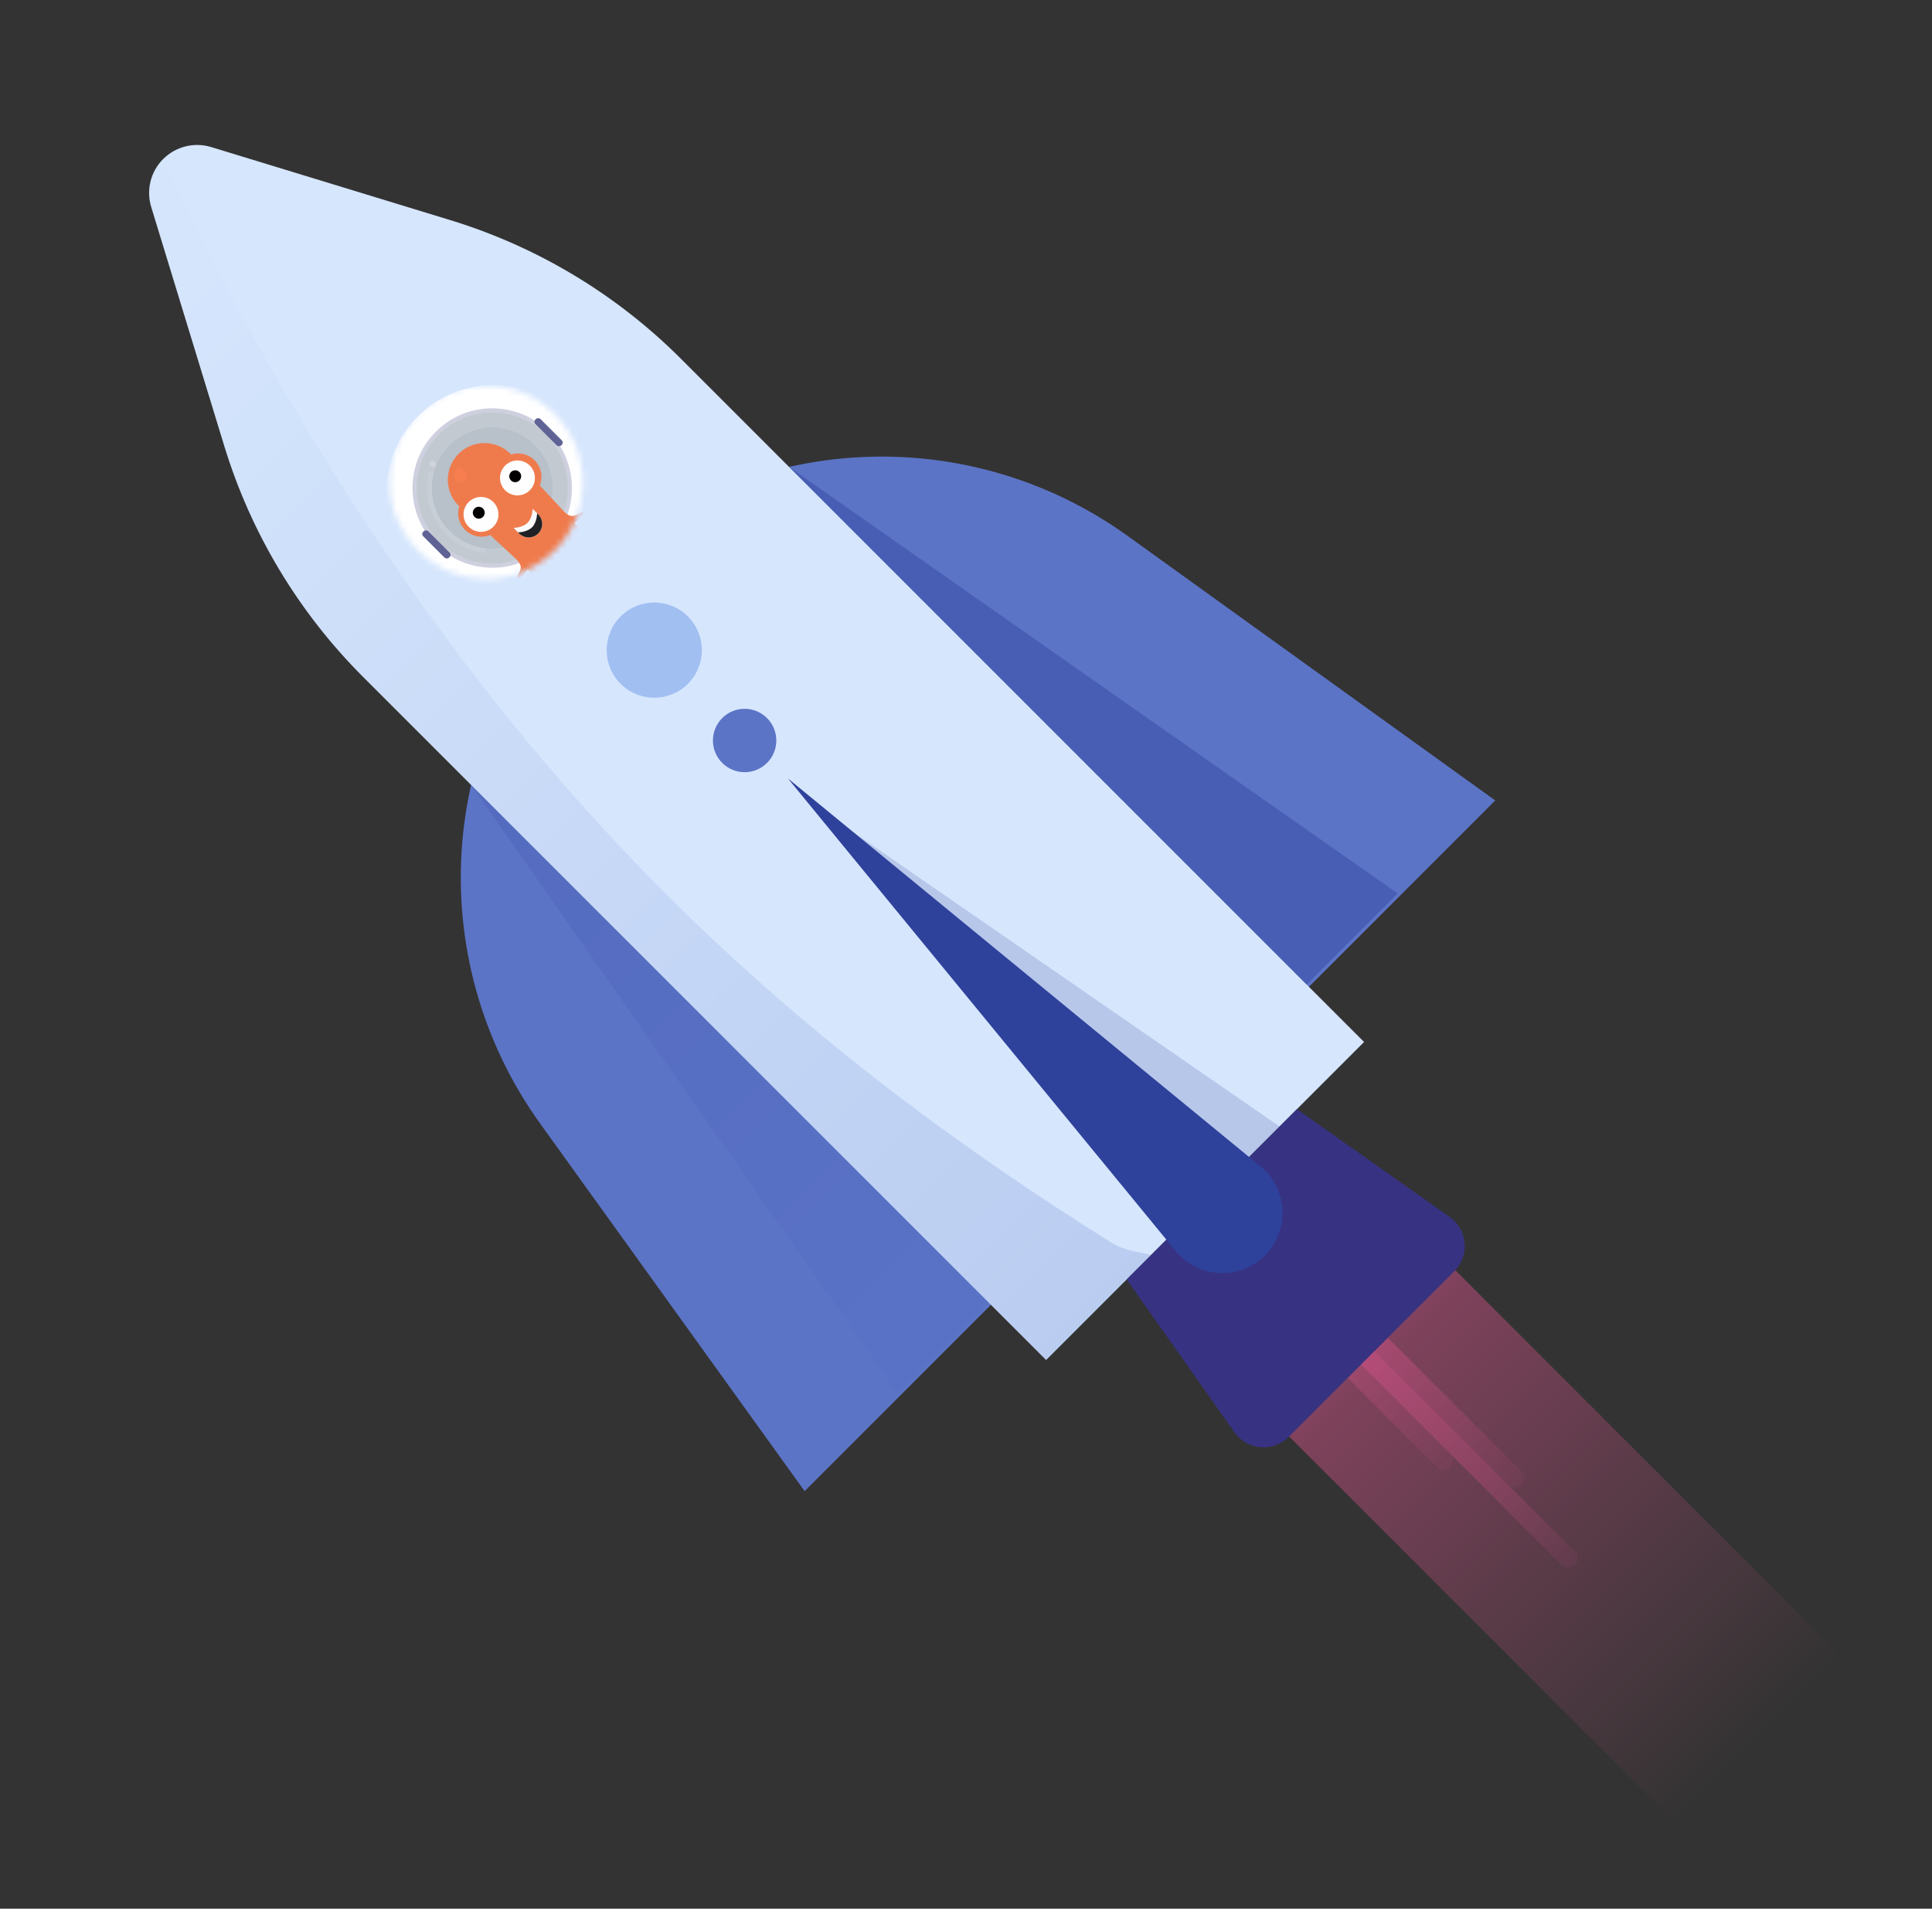 <svg width="329" height="325" viewBox="0 0 329 325" fill="none" xmlns="http://www.w3.org/2000/svg">
<rect x="0" y="0" width="329" height="325" fill="#333333" stroke="none"/>
<path opacity="0.9" d="M232.128 228.888L299.72 296.48" stroke="url(#paint0_linear)" stroke-width="40.029" stroke-linecap="round"/>
<path opacity="0.9" d="M204.028 202.308L267.063 265.343" stroke="url(#paint1_linear)" stroke-width="3.222" stroke-linecap="round"/>
<path opacity="0.9" d="M194.155 187.878L257.95 251.673" stroke="url(#paint2_linear)" stroke-width="3.222" stroke-linecap="round"/>
<path opacity="0.9" d="M182.763 185.6L245.798 248.635" stroke="url(#paint3_linear)" stroke-width="3.222" stroke-linecap="round"/>
<path d="M254.624 136.297L137.019 253.902L91.905 191.207C82 177.4 77.322 160.524 78.705 143.588C80.088 126.652 87.443 110.759 99.457 98.743V98.743C111.473 86.726 127.368 79.369 144.305 77.984C161.242 76.6 178.12 81.278 191.928 91.184L254.624 136.297Z" fill="#5C74C6"/>
<path d="M115.942 61.075L232.288 177.421L178.142 231.567L61.796 115.221C50.838 104.261 42.736 90.779 38.201 75.959L25.754 35.244C25.321 33.826 25.281 32.317 25.64 30.878C25.999 29.439 26.742 28.125 27.791 27.076C28.839 26.028 30.153 25.284 31.592 24.926C33.031 24.567 34.54 24.607 35.958 25.04L76.68 37.48C91.5 42.015 104.981 50.117 115.942 61.075V61.075Z" fill="url(#paint4_linear)"/>
<mask id="mask0" mask-type="alpha" maskUnits="userSpaceOnUse" x="59" y="58" width="48" height="48">
<path d="M94.436 93.722C100.852 87.306 100.852 76.904 94.436 70.488C88.02 64.073 77.618 64.073 71.203 70.488C64.787 76.904 64.787 87.306 71.203 93.722C77.619 100.137 88.02 100.137 94.436 93.722Z" fill="white"/>
</mask>
<g mask="url(#mask0)">
<circle cx="84.033" cy="83.832" r="18.259" transform="rotate(-45 84.033 83.832)" fill="white"/>
<path fill-rule="evenodd" clip-rule="evenodd" d="M93.42 92.699C98.721 87.397 98.721 78.801 93.42 73.5C88.118 68.198 79.522 68.198 74.221 73.5C68.919 78.801 68.919 87.397 74.221 92.699C79.522 98 88.118 98 93.42 92.699ZM92.942 92.221C97.98 87.183 97.98 79.015 92.942 73.977C87.904 68.939 79.736 68.939 74.698 73.977C69.66 79.015 69.66 87.183 74.698 92.221C79.736 97.259 87.904 97.259 92.942 92.221Z" fill="#5E6294" fill-opacity="0.3"/>
<circle opacity="0.35" cx="83.82" cy="83.099" r="10.334" transform="rotate(-45 83.82 83.099)" fill="#364C64"/>
<path opacity="0.3" fill-rule="evenodd" clip-rule="evenodd" d="M92.942 92.221C97.98 87.183 97.98 79.015 92.942 73.977C87.904 68.939 79.736 68.939 74.698 73.977C69.66 79.015 69.66 87.183 74.698 92.221C79.736 97.259 87.904 97.259 92.942 92.221ZM91.127 90.406C95.163 86.371 95.163 79.828 91.127 75.792C87.092 71.757 80.549 71.757 76.513 75.792C72.477 79.828 72.477 86.371 76.513 90.406C80.549 94.442 87.092 94.442 91.127 90.406Z" fill="#364C64"/>
<path d="M83.473 91.103C82.041 91.67 80.346 91.374 79.187 90.215C78.104 89.132 77.775 87.58 78.2 86.212C75.661 83.797 75.604 79.757 78.089 77.273C80.574 74.788 84.614 74.845 87.028 77.383C88.396 76.959 89.948 77.288 91.032 78.371C92.19 79.53 92.486 81.224 91.92 82.657L96.091 87.155C97.26 88.23 97.692 87.985 99.314 87.062C99.471 86.973 99.639 86.878 99.819 86.777C99.01 88.065 98.385 88.756 97.845 89.046L99.772 91.123C101.495 93.183 101.517 93.17 103.126 92.226C103.345 92.097 103.593 91.951 103.879 91.791C101.758 95.169 100.476 93.96 99.318 92.866C99.086 92.647 98.86 92.434 98.632 92.262L98.53 92.364C98.6 92.446 98.667 92.526 98.733 92.603L98.734 92.605C100.181 94.308 100.678 94.893 101.164 94.884C101.417 94.88 101.668 94.713 102.05 94.459C102.449 94.194 102.992 93.833 103.831 93.463C101.04 97.157 100.013 96.124 98.264 94.367C97.992 94.093 97.702 93.802 97.385 93.509L97.288 93.606C100.518 97.136 100.735 97.005 102.167 96.137C102.556 95.901 103.035 95.611 103.688 95.326C100.751 98.997 99.68 98.19 98.03 96.947C97.737 96.727 97.427 96.493 97.085 96.268C97.31 96.61 97.543 96.921 97.763 97.213C99.006 98.863 99.813 99.934 96.142 102.871C96.427 102.218 96.718 101.74 96.953 101.351C97.821 99.919 97.953 99.701 94.422 96.472L94.325 96.569C94.619 96.885 94.91 97.175 95.183 97.447C96.941 99.196 97.973 100.224 94.279 103.015C94.649 102.176 95.01 101.633 95.275 101.234C95.529 100.852 95.696 100.601 95.701 100.347C95.71 99.862 95.125 99.365 93.421 97.918C93.344 97.852 93.263 97.784 93.181 97.713L93.078 97.816C93.25 98.043 93.464 98.27 93.682 98.501C94.776 99.66 95.986 100.941 92.608 103.062C92.768 102.776 92.913 102.528 93.042 102.309C93.987 100.7 93.999 100.679 91.939 98.955L89.862 97.029C89.573 97.569 88.881 98.194 87.593 99.003C87.694 98.822 87.789 98.655 87.879 98.498C88.801 96.875 89.047 96.444 87.971 95.275L83.473 91.103Z" fill="#EF7B4D"/>
<circle cx="81.91" cy="87.589" r="2.972" transform="rotate(-45 81.91 87.589)" fill="#FEFEFE"/>
<circle cx="81.528" cy="87.302" r="1.013" transform="rotate(-45 81.528 87.302)" fill="black"/>
<circle cx="88.118" cy="81.38" r="2.972" transform="rotate(-45 88.118 81.38)" fill="#FEFEFE"/>
<circle cx="87.736" cy="81.093" r="1.013" transform="rotate(-45 87.736 81.093)" fill="black"/>
<path d="M87.45 89.881C87.45 89.881 88.978 89.881 89.838 89.022C90.697 88.162 90.697 86.634 90.697 86.634L91.653 87.589C92.549 88.486 92.549 89.94 91.653 90.837V90.837C90.756 91.733 89.302 91.733 88.405 90.837L87.45 89.881Z" fill="#FAFAFA"/>
<path d="M88.214 90.645C88.214 90.645 89.742 90.645 90.602 89.786C91.462 88.926 91.462 87.398 91.462 87.398L91.653 87.589C92.549 88.486 92.549 89.94 91.653 90.837V90.837C90.756 91.733 89.302 91.733 88.405 90.837L88.214 90.645Z" fill="#202124"/>
<path opacity="0.09" d="M82.322 93.736C80.11 93.424 77.977 92.421 76.269 90.727C73.516 87.998 72.551 84.147 73.379 80.631" stroke="white" stroke-width="0.81" stroke-linecap="round"/>
<circle opacity="0.23" cx="73.695" cy="78.992" r="0.54" transform="rotate(-45 73.695 78.992)" fill="white"/>
<rect x="71.689" y="90.932" width="1.216" height="6.214" rx="0.54" transform="rotate(-45 71.689 90.932)" fill="#5E6294"/>
<rect x="90.793" y="71.828" width="1.216" height="6.214" rx="0.54" transform="rotate(-45 90.793 71.828)" fill="#5E6294"/>
<path d="M79.239 80.439C79.592 80.984 79.499 81.671 79.032 81.974C78.564 82.277 77.958 82.165 77.604 81.619C77.251 81.074 77.361 80.01 77.829 79.707C78.296 79.404 78.886 79.893 79.239 80.439Z" fill="#F77F4F"/>
</g>
<path opacity="0.17" d="M80.215 133.639L152.86 237.298L168.367 221.791L80.215 133.639Z" fill="url(#paint5_linear)"/>
<path opacity="0.43" d="M134.361 79.494L238.019 152.139L222.513 167.646L134.361 79.494Z" fill="url(#paint6_linear)"/>
<path d="M247.64 216.475L219.446 244.67C218.822 245.294 218.069 245.774 217.241 246.077C216.412 246.38 215.527 246.499 214.647 246.424C213.768 246.349 212.916 246.084 212.15 245.645C211.384 245.207 210.723 244.607 210.213 243.886L191.854 217.855L220.852 188.857L246.877 207.222C247.599 207.733 248.201 208.396 248.64 209.165C249.078 209.934 249.343 210.789 249.416 211.671C249.489 212.553 249.368 213.44 249.061 214.27C248.754 215.1 248.269 215.853 247.64 216.475V216.475Z" fill="url(#paint7_linear)"/>
<path d="M117.147 116.432C120.312 113.267 120.312 108.135 117.147 104.969C113.982 101.804 108.85 101.804 105.684 104.969C102.519 108.135 102.519 113.267 105.684 116.432C108.85 119.597 113.982 119.597 117.147 116.432Z" fill="#A1BFF1"/>
<path d="M130.618 129.903C132.726 127.796 132.726 124.378 130.618 122.271C128.51 120.163 125.093 120.163 122.985 122.271C120.877 124.378 120.877 127.796 122.985 129.903C125.093 132.011 128.51 132.011 130.618 129.903Z" fill="#5C74C6"/>
<path opacity="0.19" d="M217.9 191.809L211.097 198.612L138.894 137.269L217.9 191.809Z" fill="url(#paint8_linear)"/>
<path d="M134.173 132.548L200.157 212.953C201.059 214.076 202.188 214.996 203.47 215.653C204.752 216.31 206.157 216.69 207.596 216.768C209.034 216.845 210.472 216.619 211.817 216.104C213.163 215.588 214.384 214.795 215.402 213.777V213.777C216.421 212.759 217.213 211.538 217.728 210.193C218.243 208.848 218.469 207.41 218.391 205.972C218.312 204.534 217.932 203.129 217.274 201.848C216.616 200.567 215.695 199.439 214.572 198.538L134.173 132.548Z" fill="url(#paint9_linear)"/>
<path opacity="0.23" d="M189.324 211.628C191.607 213.054 194.077 213.141 195.999 213.71L178.142 231.567L61.796 115.221C50.838 104.261 42.736 90.779 38.201 75.959L25.755 35.244C25.31 33.824 25.266 32.309 25.628 30.865C25.989 29.421 26.742 28.105 27.803 27.062C38.837 50.951 51.851 73.874 66.71 95.59C99.953 144.138 137.688 179.329 189.324 211.628Z" fill="url(#paint10_linear)"/>
<defs>
<linearGradient id="paint0_linear" x1="158.501" y1="155.261" x2="299.72" y2="296.48" gradientUnits="userSpaceOnUse">
<stop stop-color="#EB5795"/>
<stop offset="1" stop-color="#EB5795" stop-opacity="0"/>
</linearGradient>
<linearGradient id="paint1_linear" x1="196.936" y1="195.216" x2="273.366" y2="271.646" gradientUnits="userSpaceOnUse">
<stop stop-color="#EB5795"/>
<stop offset="1" stop-color="#EB5795" stop-opacity="0"/>
</linearGradient>
<linearGradient id="paint2_linear" x1="186.978" y1="180.701" x2="264.329" y2="258.052" gradientUnits="userSpaceOnUse">
<stop stop-color="#EB5795"/>
<stop offset="1" stop-color="#EB5795" stop-opacity="0"/>
</linearGradient>
<linearGradient id="paint3_linear" x1="175.671" y1="178.508" x2="252.102" y2="254.938" gradientUnits="userSpaceOnUse">
<stop stop-color="#EB5795"/>
<stop offset="1" stop-color="#EB5795" stop-opacity="0"/>
</linearGradient>
<linearGradient id="paint4_linear" x1="47630.8" y1="26249" x2="52009.6" y2="21870.2" gradientUnits="userSpaceOnUse">
<stop stop-color="#D6E6FD"/>
<stop offset="1" stop-color="#D2E3FD"/>
</linearGradient>
<linearGradient id="paint5_linear" x1="177.626" y1="246.558" x2="73.332" y2="142.263" gradientUnits="userSpaceOnUse">
<stop stop-color="#5C75C9"/>
<stop offset="1" stop-color="#2E419B"/>
</linearGradient>
<linearGradient id="paint6_linear" x1="35609.5" y1="26548.7" x2="21878.1" y2="12817.3" gradientUnits="userSpaceOnUse">
<stop stop-color="#5C75C9"/>
<stop offset="1" stop-color="#2E419B"/>
</linearGradient>
<linearGradient id="paint7_linear" x1="17995.7" y1="369.474" x2="19408.1" y2="1781.88" gradientUnits="userSpaceOnUse">
<stop stop-color="#373282"/>
<stop offset="0.44" stop-color="#323A8F"/>
<stop offset="1" stop-color="#2E419B"/>
</linearGradient>
<linearGradient id="paint8_linear" x1="25913.8" y1="19840.4" x2="19254.5" y2="13181.1" gradientUnits="userSpaceOnUse">
<stop stop-color="#5C75C9"/>
<stop offset="1" stop-color="#2E419B"/>
</linearGradient>
<linearGradient id="paint9_linear" x1="31435.3" y1="24515.3" x2="22077.8" y2="15157.8" gradientUnits="userSpaceOnUse">
<stop stop-color="#5C75C9"/>
<stop offset="1" stop-color="#2E419B"/>
</linearGradient>
<linearGradient id="paint10_linear" x1="198.617" y1="224.952" x2="24.529" y2="50.864" gradientUnits="userSpaceOnUse">
<stop stop-color="#5C75C9"/>
<stop offset="1" stop-color="#D2E3FD"/>
</linearGradient>
</defs>
</svg>
